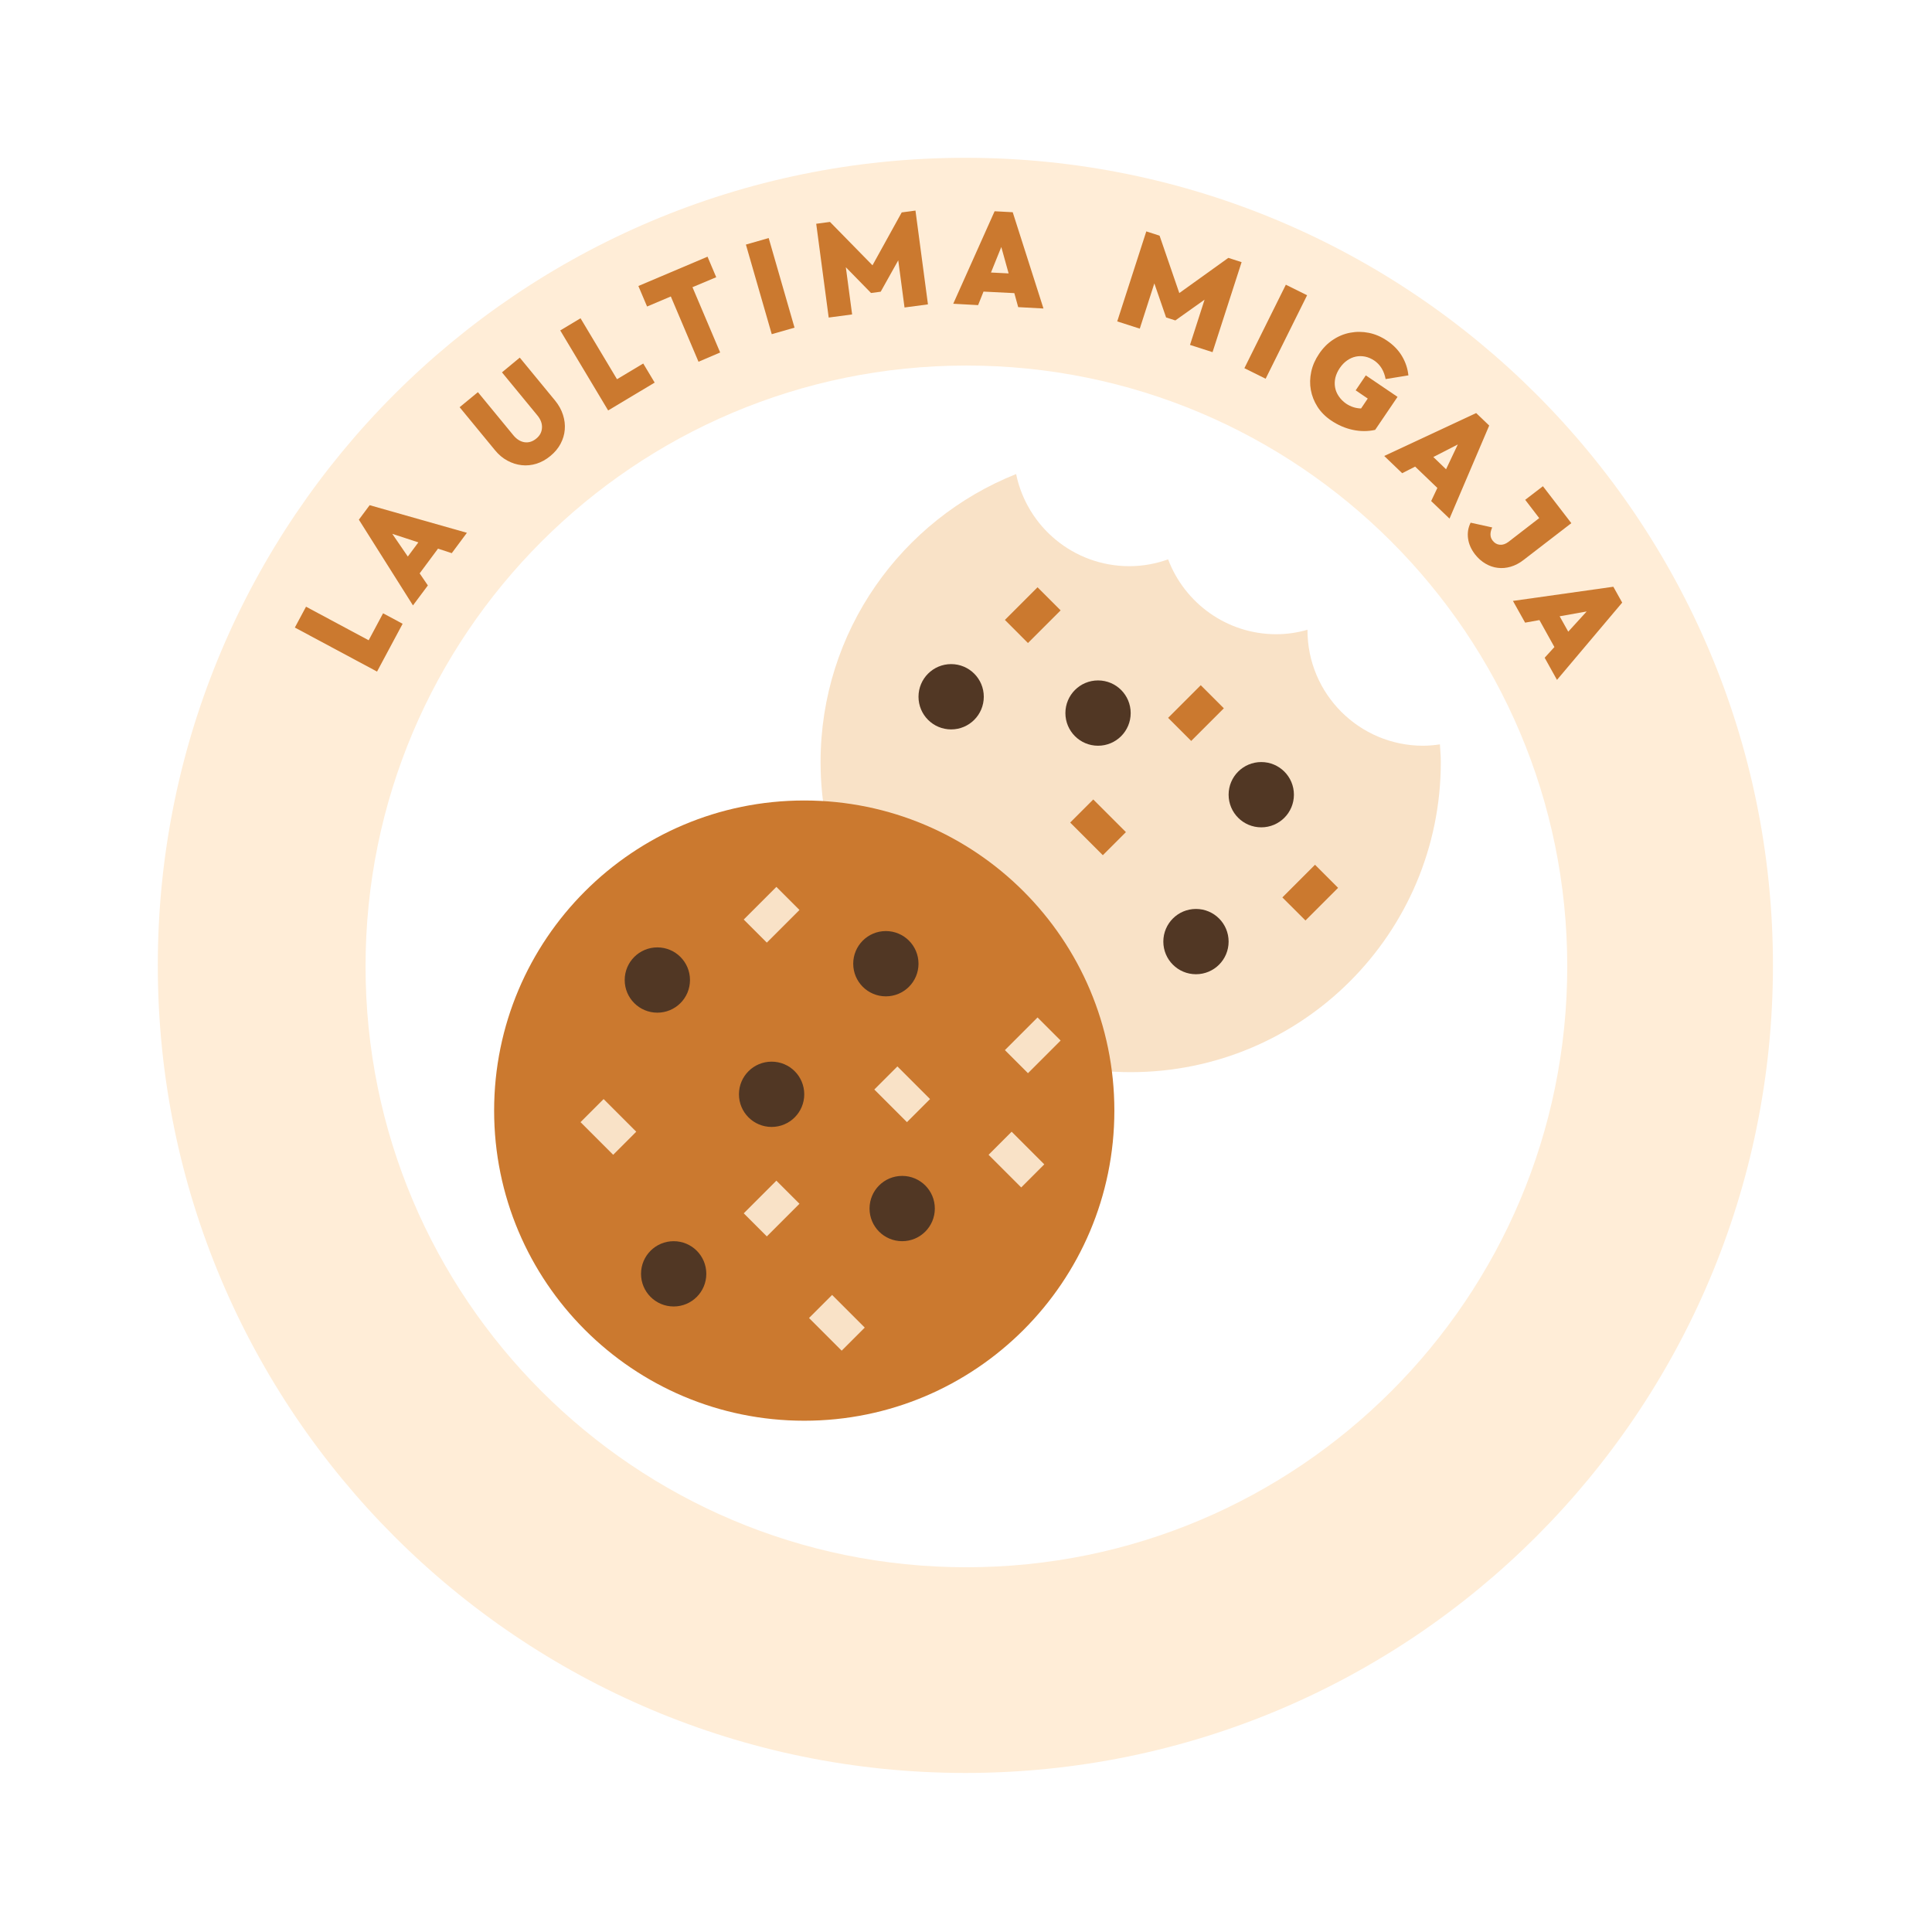 <svg xmlns="http://www.w3.org/2000/svg" xmlns:xlink="http://www.w3.org/1999/xlink" width="500" zoomAndPan="magnify" viewBox="0 0 375 375" height="500" preserveAspectRatio="xMidYMid meet" version="1.0"><defs><g><g id="id1"/><g id="id2"/><g id="id3"/><g id="id4"/><g id="id5"/><g id="id6"/><g id="id7"/><g id="id8"/><g id="id9"/><g id="id10"/><g id="id11"/><g id="id12"/><g id="id13"/><g id="id14"/></g><clipPath id="id15"><path d="M 159 92.012 L 279.66 92.012 L 279.66 209 L 159 209 Z M 159 92.012 " clip-rule="nonzero"/></clipPath><clipPath id="id16"><path d="M 95.91 155 L 217 155 L 217 275.762 L 95.91 275.762 Z M 95.91 155 " clip-rule="nonzero"/></clipPath></defs><rect x="-37.5" width="450" fill="rgb(100%, 100%, 100%)" y="-37.5" height="450" fill-opacity="1"/><rect x="-37.5" width="450" fill="rgb(100%, 100%, 100%)" y="-37.5" height="450" fill-opacity="1"/><rect x="-37.5" width="450" fill="rgb(100%, 100%, 100%)" y="-37.5" height="450" fill-opacity="1"/><rect x="-37.5" width="450" fill="rgb(100%, 100%, 100%)" y="-37.5" height="450" fill-opacity="1"/><path fill="rgb(100%, 92.94%, 84.309%)" d="M 187.379 30.629 C 100.809 30.629 30.629 100.809 30.629 187.379 C 30.629 273.949 100.809 344.129 187.379 344.129 C 273.949 344.129 344.129 273.949 344.129 187.379 C 344.129 100.809 273.949 30.629 187.379 30.629 " fill-opacity="1" fill-rule="nonzero"/><path fill="rgb(100%, 100%, 100%)" d="M 187.578 70.953 C 123.168 70.953 70.953 123.168 70.953 187.578 C 70.953 251.988 123.168 304.203 187.578 304.203 C 251.988 304.203 304.203 251.988 304.203 187.578 C 304.203 123.168 251.988 70.953 187.578 70.953 " fill-opacity="1" fill-rule="nonzero"/><g clip-path="url(#id15)"><path fill="rgb(97.649%, 88.629%, 78.04%)" d="M 276.23 144.746 C 263.832 144.746 253.781 134.695 253.781 122.309 C 253.781 122.281 253.797 122.258 253.797 122.234 C 251.852 122.789 249.824 123.102 247.719 123.102 C 238.117 123.102 229.934 117.047 226.73 108.57 C 224.379 109.414 221.855 109.895 219.207 109.895 C 208.363 109.895 199.332 102.223 197.227 92.012 C 175 100.863 159.273 122.531 159.273 147.914 C 159.273 181.152 186.227 208.105 219.465 208.105 C 252.707 208.105 279.66 181.152 279.66 147.914 C 279.66 146.75 279.547 145.625 279.488 144.484 C 278.422 144.633 277.332 144.746 276.23 144.746 " fill-opacity="1" fill-rule="nonzero"/></g><g clip-path="url(#id16)"><path fill="rgb(79.61%, 47.449%, 18.43%)" d="M 216.297 215.57 C 216.297 248.809 189.344 275.762 156.105 275.762 C 122.863 275.762 95.91 248.809 95.91 215.57 C 95.91 182.328 122.863 155.375 156.105 155.375 C 189.344 155.375 216.297 182.328 216.297 215.57 " fill-opacity="1" fill-rule="nonzero"/></g><path fill="rgb(31.76%, 21.57%, 14.119%)" d="M 156.105 212.402 C 156.105 215.902 153.27 218.738 149.77 218.738 C 146.266 218.738 143.43 215.902 143.43 212.402 C 143.43 208.898 146.266 206.066 149.77 206.066 C 153.27 206.066 156.105 208.898 156.105 212.402 " fill-opacity="1" fill-rule="nonzero"/><path fill="rgb(31.76%, 21.57%, 14.119%)" d="M 181.449 234.578 C 181.449 238.078 178.613 240.914 175.113 240.914 C 171.609 240.914 168.777 238.078 168.777 234.578 C 168.777 231.074 171.609 228.242 175.113 228.242 C 178.613 228.242 181.449 231.074 181.449 234.578 " fill-opacity="1" fill-rule="nonzero"/><path fill="rgb(31.76%, 21.57%, 14.119%)" d="M 137.094 247.25 C 137.094 250.754 134.262 253.586 130.758 253.586 C 127.258 253.586 124.422 250.754 124.422 247.25 C 124.422 243.746 127.258 240.914 130.758 240.914 C 134.262 240.914 137.094 243.746 137.094 247.25 " fill-opacity="1" fill-rule="nonzero"/><path fill="rgb(31.76%, 21.57%, 14.119%)" d="M 178.281 187.055 C 178.281 190.559 175.445 193.391 171.945 193.391 C 168.441 193.391 165.609 190.559 165.609 187.055 C 165.609 183.555 168.441 180.719 171.945 180.719 C 175.445 180.719 178.281 183.555 178.281 187.055 " fill-opacity="1" fill-rule="nonzero"/><path fill="rgb(31.76%, 21.57%, 14.119%)" d="M 133.926 190.223 C 133.926 193.727 131.094 196.559 127.59 196.559 C 124.09 196.559 121.254 193.727 121.254 190.223 C 121.254 186.723 124.09 183.887 127.59 183.887 C 131.094 183.887 133.926 186.723 133.926 190.223 " fill-opacity="1" fill-rule="nonzero"/><path fill="rgb(97.649%, 88.629%, 78.04%)" d="M 119.016 224.145 L 112.68 217.809 L 117.16 213.328 L 123.496 219.664 L 119.016 224.145 " fill-opacity="1" fill-rule="nonzero"/><path fill="rgb(97.649%, 88.629%, 78.04%)" d="M 148.84 239.984 L 144.359 235.504 L 150.695 229.168 L 155.176 233.648 L 148.84 239.984 " fill-opacity="1" fill-rule="nonzero"/><path fill="rgb(31.76%, 21.57%, 14.119%)" d="M 251.148 154.25 C 251.148 157.75 248.312 160.586 244.812 160.586 C 241.309 160.586 238.473 157.75 238.473 154.25 C 238.473 150.746 241.309 147.914 244.812 147.914 C 248.312 147.914 251.148 150.746 251.148 154.25 " fill-opacity="1" fill-rule="nonzero"/><path fill="rgb(31.76%, 21.57%, 14.119%)" d="M 238.473 182.762 C 238.473 186.266 235.641 189.098 232.137 189.098 C 228.637 189.098 225.801 186.266 225.801 182.762 C 225.801 179.258 228.637 176.426 232.137 176.426 C 235.641 176.426 238.473 179.258 238.473 182.762 " fill-opacity="1" fill-rule="nonzero"/><path fill="rgb(31.76%, 21.57%, 14.119%)" d="M 219.465 138.41 C 219.465 141.91 216.633 144.746 213.129 144.746 C 209.629 144.746 206.793 141.91 206.793 138.41 C 206.793 134.906 209.629 132.07 213.129 132.07 C 216.633 132.07 219.465 134.906 219.465 138.41 " fill-opacity="1" fill-rule="nonzero"/><path fill="rgb(31.76%, 21.57%, 14.119%)" d="M 190.953 135.238 C 190.953 138.742 188.117 141.578 184.617 141.578 C 181.113 141.578 178.281 138.742 178.281 135.238 C 178.281 131.738 181.113 128.902 184.617 128.902 C 188.117 128.902 190.953 131.738 190.953 135.238 " fill-opacity="1" fill-rule="nonzero"/><path fill="rgb(79.61%, 47.449%, 18.43%)" d="M 214.059 165.992 L 207.723 159.656 L 212.203 155.176 L 218.539 161.512 L 214.059 165.992 " fill-opacity="1" fill-rule="nonzero"/><path fill="rgb(79.61%, 47.449%, 18.43%)" d="M 253.387 178.664 L 248.906 174.188 L 255.242 167.848 L 259.723 172.328 L 253.387 178.664 " fill-opacity="1" fill-rule="nonzero"/><path fill="rgb(97.649%, 88.629%, 78.04%)" d="M 176.039 217.809 L 169.703 211.473 L 174.184 206.992 L 180.52 213.328 L 176.039 217.809 " fill-opacity="1" fill-rule="nonzero"/><path fill="rgb(97.649%, 88.629%, 78.04%)" d="M 148.84 182.961 L 144.359 178.48 L 150.695 172.145 L 155.176 176.625 L 148.84 182.961 " fill-opacity="1" fill-rule="nonzero"/><path fill="rgb(97.649%, 88.629%, 78.04%)" d="M 163.367 262.164 L 157.031 255.824 L 161.512 251.348 L 167.848 257.684 L 163.367 262.164 " fill-opacity="1" fill-rule="nonzero"/><path fill="rgb(97.649%, 88.629%, 78.04%)" d="M 199.527 208.305 L 195.051 203.824 L 201.387 197.488 L 205.867 201.969 L 199.527 208.305 " fill-opacity="1" fill-rule="nonzero"/><path fill="rgb(97.649%, 88.629%, 78.04%)" d="M 198.219 230.48 L 191.883 224.145 L 196.359 219.664 L 202.695 226 L 198.219 230.48 " fill-opacity="1" fill-rule="nonzero"/><path fill="rgb(79.61%, 47.449%, 18.43%)" d="M 199.527 124.809 L 195.051 120.328 L 201.387 113.992 L 205.867 118.473 L 199.527 124.809 " fill-opacity="1" fill-rule="nonzero"/><path fill="rgb(79.61%, 47.449%, 18.43%)" d="M 231.211 143.816 L 226.73 139.336 L 233.066 133 L 237.547 137.48 L 231.211 143.816 " fill-opacity="1" fill-rule="nonzero"/><g fill="rgb(79.61%, 47.449%, 18.43%)" fill-opacity="1"><g transform="translate(72.292, 132.025)"><g><path d="M -15.062 -10.219 L -12.891 -14.266 L -0.734 -7.75 L 2.062 -12.984 L 5.859 -10.953 L 0.891 -1.672 Z M -15.062 -10.219 "/></g></g></g><g fill="rgb(79.61%, 47.449%, 18.43%)" fill-opacity="1"><g transform="translate(80.079, 117.618)"><g><path d="M -10.422 -16.75 L -8.328 -19.562 L 10.547 -14.203 L 7.609 -10.25 L 4.938 -11.125 L 1.375 -6.328 L 2.969 -3.984 L 0.078 -0.109 Z M 1.125 -12.344 L -3.938 -14 L -0.922 -9.594 Z M 1.125 -12.344 "/></g></g></g><g fill="rgb(79.61%, 47.449%, 18.43%)" fill-opacity="1"><g transform="translate(99.37, 94.118)"><g><path d="M 7.453 -5.609 C 6.609 -4.91 5.707 -4.41 4.75 -4.109 C 3.789 -3.816 2.836 -3.723 1.891 -3.828 C 0.941 -3.93 0.02 -4.223 -0.875 -4.703 C -1.77 -5.18 -2.57 -5.852 -3.281 -6.719 L -10.156 -15.078 L -6.609 -18 L 0.266 -9.641 C 0.91 -8.859 1.633 -8.406 2.438 -8.281 C 3.25 -8.164 4.016 -8.406 4.734 -9 C 5.422 -9.562 5.785 -10.254 5.828 -11.078 C 5.879 -11.898 5.582 -12.703 4.938 -13.484 L -1.938 -21.844 L 1.516 -24.703 L 8.391 -16.344 C 9.098 -15.477 9.602 -14.562 9.906 -13.594 C 10.219 -12.625 10.332 -11.664 10.25 -10.719 C 10.176 -9.781 9.906 -8.867 9.438 -7.984 C 8.969 -7.098 8.305 -6.305 7.453 -5.609 Z M 7.453 -5.609 "/></g></g></g><g fill="rgb(79.61%, 47.449%, 18.43%)" fill-opacity="1"><g transform="translate(116.415, 80.636)"><g><path d="M -7.672 -16.5 L -3.734 -18.859 L 3.344 -7.031 L 8.438 -10.078 L 10.656 -6.375 L 1.625 -0.969 Z M -7.672 -16.5 "/></g></g></g><g fill="rgb(79.61%, 47.449%, 18.43%)" fill-opacity="1"><g transform="translate(130.596, 72.324)"><g><path d="M -0.391 -14.781 L -5 -12.828 L -6.688 -16.812 L 6.734 -22.5 L 8.422 -18.516 L 3.812 -16.578 L 9.188 -3.906 L 4.984 -2.109 Z M -0.391 -14.781 "/></g></g></g><g fill="rgb(79.61%, 47.449%, 18.43%)" fill-opacity="1"><g transform="translate(147.983, 65.394)"><g><path d="M -3.203 -17.922 L 1.219 -19.188 L 6.234 -1.797 L 1.812 -0.531 Z M -3.203 -17.922 "/></g></g></g><g fill="rgb(79.61%, 47.449%, 18.43%)" fill-opacity="1"><g transform="translate(158.974, 61.887)"><g><path d="M -0.547 -18.453 L 2.125 -18.812 L 10.375 -10.391 L 16.047 -20.656 L 18.719 -21.016 L 21.141 -2.812 L 16.594 -2.203 L 15.375 -11.359 L 11.969 -5.266 L 10.094 -5.016 L 5.203 -10.016 L 6.422 -0.859 L 1.875 -0.25 Z M -0.547 -18.453 "/></g></g></g><g fill="rgb(79.61%, 47.449%, 18.43%)" fill-opacity="1"><g transform="translate(184.881, 58.958)"><g><path d="M 8.172 -17.953 L 11.688 -17.766 L 17.656 0.922 L 12.75 0.656 L 12 -2.062 L 6.016 -2.359 L 4.969 0.266 L 0.141 0 Z M 10.891 -5.891 L 9.469 -11.016 L 7.469 -6.062 Z M 10.891 -5.891 "/></g></g></g><g fill="rgb(79.61%, 47.449%, 18.43%)" fill-opacity="1"><g transform="translate(215.057, 61.805)"><g><path d="M 7.438 -16.891 L 10.016 -16.062 L 13.844 -4.922 L 23.359 -11.75 L 25.938 -10.922 L 20.297 6.547 L 15.922 5.141 L 18.75 -3.641 L 13.078 0.391 L 11.281 -0.188 L 9 -6.797 L 6.172 1.984 L 1.797 0.578 Z M 7.438 -16.891 "/></g></g></g><g fill="rgb(79.61%, 47.449%, 18.43%)" fill-opacity="1"><g transform="translate(239.847, 70.621)"><g><path d="M 9.734 -15.359 L 13.859 -13.312 L 5.812 2.891 L 1.688 0.844 Z M 9.734 -15.359 "/></g></g></g><g fill="rgb(79.61%, 47.449%, 18.43%)" fill-opacity="1"><g transform="translate(250.323, 75.657)"><g><path d="M 8.016 5.938 C 6.922 5.195 6.047 4.312 5.391 3.281 C 4.742 2.258 4.316 1.176 4.109 0.031 C 3.898 -1.113 3.926 -2.289 4.188 -3.5 C 4.445 -4.707 4.953 -5.863 5.703 -6.969 C 6.461 -8.102 7.363 -9.016 8.406 -9.703 C 9.445 -10.398 10.562 -10.859 11.75 -11.078 C 12.945 -11.305 14.16 -11.297 15.391 -11.047 C 16.617 -10.797 17.789 -10.289 18.906 -9.531 C 20.156 -8.688 21.125 -7.68 21.812 -6.516 C 22.5 -5.348 22.91 -4.109 23.047 -2.797 L 18.625 -2.078 C 18.32 -3.68 17.586 -4.879 16.422 -5.672 C 15.848 -6.055 15.254 -6.312 14.641 -6.438 C 14.023 -6.562 13.422 -6.562 12.828 -6.438 C 12.234 -6.312 11.672 -6.062 11.141 -5.688 C 10.609 -5.312 10.141 -4.828 9.734 -4.234 C 9.316 -3.617 9.031 -2.992 8.875 -2.359 C 8.727 -1.723 8.707 -1.098 8.812 -0.484 C 8.914 0.117 9.148 0.691 9.516 1.234 C 9.879 1.785 10.359 2.27 10.953 2.688 C 11.859 3.289 12.828 3.602 13.859 3.625 L 15.156 1.703 L 12.812 0.109 L 14.781 -2.797 L 20.938 1.375 L 16.594 7.781 C 15.195 8.094 13.754 8.094 12.266 7.781 C 10.785 7.469 9.367 6.852 8.016 5.938 Z M 8.016 5.938 "/></g></g></g><g fill="rgb(79.61%, 47.449%, 18.43%)" fill-opacity="1"><g transform="translate(268.585, 88.411)"><g><path d="M 17.938 -8.234 L 20.469 -5.812 L 12.766 12.25 L 9.203 8.844 L 10.406 6.297 L 6.094 2.156 L 3.578 3.438 L 0.094 0.094 Z M 12.094 2.672 L 14.375 -2.141 L 9.625 0.297 Z M 12.094 2.672 "/></g></g></g><g fill="rgb(79.61%, 47.449%, 18.43%)" fill-opacity="1"><g transform="translate(283.417, 103.187)"><g><path d="M 2.891 4.422 C 2.129 3.441 1.676 2.41 1.531 1.328 C 1.383 0.242 1.551 -0.773 2.031 -1.734 L 6.219 -0.812 C 5.75 0.219 5.773 1.066 6.297 1.734 C 6.68 2.234 7.148 2.504 7.703 2.547 C 8.254 2.598 8.805 2.414 9.359 2 L 15.344 -2.625 L 12.625 -6.172 L 16.062 -8.812 L 21.578 -1.641 L 12.266 5.531 C 11.484 6.133 10.664 6.562 9.812 6.812 C 8.957 7.062 8.117 7.133 7.297 7.031 C 6.473 6.938 5.68 6.664 4.922 6.219 C 4.16 5.781 3.484 5.18 2.891 4.422 Z M 2.891 4.422 "/></g></g></g><g fill="rgb(79.61%, 47.449%, 18.43%)" fill-opacity="1"><g transform="translate(293.6, 116.512)"><g><path d="M 19.547 -2.625 L 21.266 0.453 L 8.609 15.453 L 6.219 11.156 L 8.109 9.078 L 5.203 3.844 L 2.422 4.344 L 0.062 0.125 Z M 10.797 6.094 L 14.375 2.172 L 9.125 3.109 Z M 10.797 6.094 "/></g></g></g></svg>